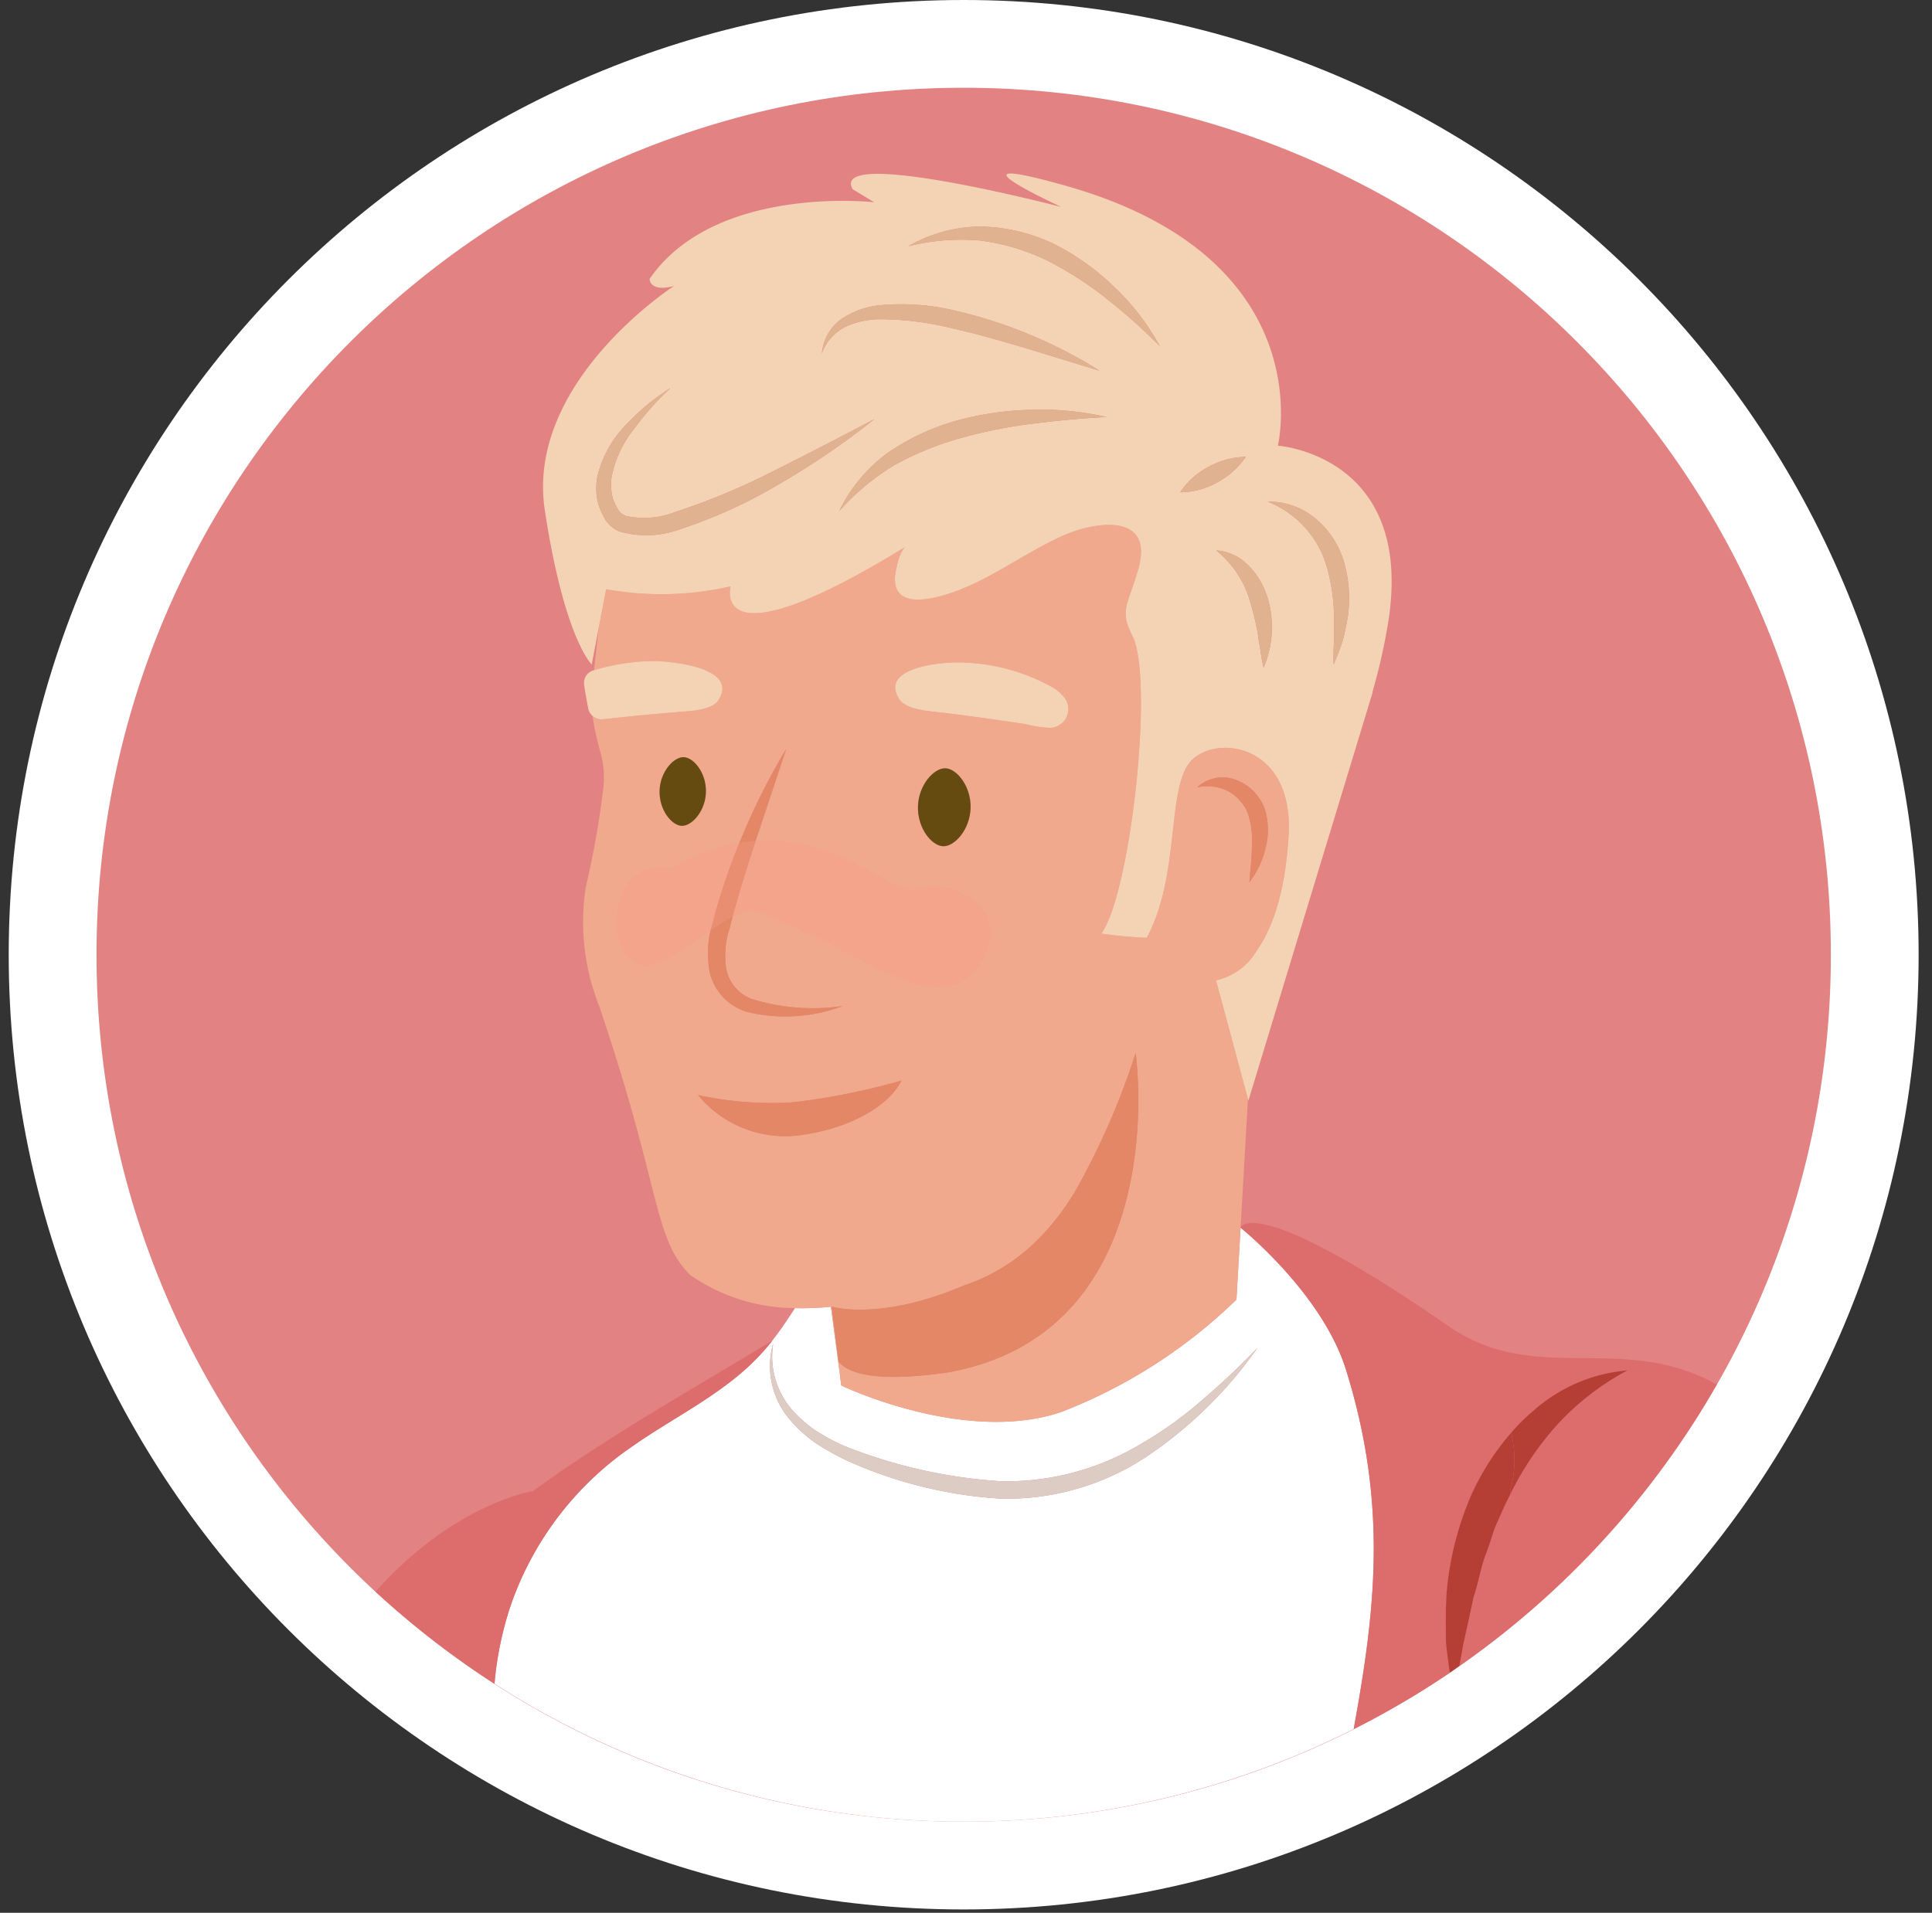 <svg width="103" height="102" fill="none" xmlns="http://www.w3.org/2000/svg"><rect width="100%" height="100%" fill="#333333" stroke="none"/><path d="M51.377 101.822c28.117 0 50.91-22.794 50.91-50.911S79.494 0 51.377 0C23.259 0 .465 22.794.465 50.91c0 28.118 22.793 50.912 50.91 50.912Z" fill="#fff"/><path opacity=".85" d="M51.377 97.143c25.533 0 46.231-20.699 46.231-46.232 0-25.533-20.698-46.232-46.232-46.232-25.532 0-46.231 20.699-46.231 46.232 0 25.533 20.698 46.232 46.231 46.232Z" fill="#DD6C6C"/><path d="M71.757 73.039c-1.275-4.093-5.619-7.573-5.62-7.573l-.22 3.834a27.711 27.711 0 0 1-9.328 5.99c-5.151 1.757-11.741-1.41-11.741-1.41l-.065-.551-.486-3.648c-.636.066-1.275.09-1.914.073a26.153 26.153 0 0 1-.748 1.119c-.148.206-.298.411-.457.612-.371.474-.778.92-1.216 1.332-1.856 1.736-4.189 2.862-6.214 4.285a16.985 16.985 0 0 0-6.46 8.332 17.498 17.498 0 0 0-.923 4.35A46.194 46.194 0 0 0 72.169 92.2c1.136-6.251 1.846-11.918-.412-19.161ZM61.237 77.6a13.484 13.484 0 0 1-7.896 2.315 23.302 23.302 0 0 1-7.987-1.94 12.218 12.218 0 0 1-1.333-.692 6.962 6.962 0 0 1-2.033-1.73 4.375 4.375 0 0 1-.763-3.93 4.328 4.328 0 0 0 1.097 3.659 6.58 6.58 0 0 0 1.618 1.283c.532.307 1.09.566 1.668.773a27.151 27.151 0 0 0 7.755 1.65 13.935 13.935 0 0 0 7.493-2.007 20.27 20.27 0 0 0 3.241-2.33 38.777 38.777 0 0 0 2.942-2.775 22.641 22.641 0 0 1-5.801 5.724Z" fill="#fff"/><path d="M63.548 40.526c-1.396 1.375-.576 6.06-2.411 9.481-.81-.031-1.62-.106-2.422-.223 1.565-2.16 2.824-13.595 1.652-15.885-.721-1.41-.198-1.67.333-3.614.802-2.938-2.288-2.496-4.033-1.718-2.22.991-4.198 2.611-6.55 3.23-.976.256-2.422.439-2.407-.935.004-.36.237-1.503.587-1.718-10.52 6.472-9.349 2.125-9.349 2.125a16.52 16.52 0 0 1-6.636.152l-.39 2.036c-.083.728-.167 1.488-.25 2.282a11.147 11.147 0 0 1 3.419-.488l.12.016c1.05.05 4.126.45 3.09 2.07-.322.52-1.42.578-1.996.617-1.014.087-2.027.175-3.034.28l-1.144.121a.694.694 0 0 1-.542-.185c.104.669.25 1.33.436 1.981.163.594.213 1.213.15 1.825a47.647 47.647 0 0 1-.947 5.354 12.196 12.196 0 0 0 .724 6.329c3.356 9.888 2.848 12.303 4.843 14.326a9.847 9.847 0 0 0 5.592 1.77c.639.016 1.278-.008 1.914-.074l.486 3.648.065.552s6.59 3.166 11.741 1.409a27.711 27.711 0 0 0 9.329-5.99l.22-3.834.394-6.863-.679-2.521-1.023-3.802a3.357 3.357 0 0 0 2.154-1.563c.784-1.1 1.526-2.967 1.715-6.153.287-4.834-3.755-5.414-5.151-4.038Zm-14.61 2.479c.034-1.148.85-2.055 1.463-2.036.614.018 1.376.972 1.343 2.12-.033 1.147-.85 2.054-1.463 2.036-.613-.018-1.375-.972-1.342-2.12Zm2.157-7.68.122.001a10.48 10.48 0 0 1 4.868 1.309c.27.154.505.361.694.608a1 1 0 0 1-.766 1.568 5.735 5.735 0 0 1-1.33-.2l-1.777-.257a112.42 112.42 0 0 0-3.019-.393c-.576-.064-1.667-.157-1.979-.733-.961-1.599 2.13-1.918 3.187-1.904ZM37.982 49.262a32.66 32.66 0 0 1 1.643-4.806 35.188 35.188 0 0 1 2.287-4.51l-1.588 4.773c-.512 1.587-1.03 3.17-1.42 4.771a4.578 4.578 0 0 0-.17 2.255 2.174 2.174 0 0 0 1.353 1.529c1.565.48 3.217.609 4.837.375a8.74 8.74 0 0 1-5.102.311 2.907 2.907 0 0 1-1.954-1.987c-.2-.898-.16-1.833.114-2.711Zm-1.636-5.226c-.54-.016-1.211-.856-1.182-1.867.029-1.01.748-1.81 1.288-1.793.54.016 1.211.856 1.182 1.867-.03 1.01-.748 1.81-1.288 1.793Zm.868 14.357a18.38 18.38 0 0 0 4.94.396c.097-.004.195-.024.291-.03 1.9-.23 3.78-.612 5.62-1.14-.825 1.603-3.22 2.628-5.317 2.901-.041.005-.084.015-.126.02a6.01 6.01 0 0 1-5.408-2.147Zm13.401 14.779c-2.23.33-4.993.5-5.905-.554l-.369-2.943v-.004l.011.003c.12.036 2.641.75 7.02-1.12a10.005 10.005 0 0 0 3.877-2.373c.326-.32.634-.658.921-1.013.175-.215.346-.435.51-.663l.116-.17a14.618 14.618 0 0 0 .464-.703 39.481 39.481 0 0 0 3.287-7.487 22.703 22.703 0 0 1-.056 5.524 19.212 19.212 0 0 1-.593 2.862c-1.097 3.762-3.628 7.59-9.283 8.64Zm16.852-27.94a4.694 4.694 0 0 1-.86 1.814c.057-.668.123-1.3.14-1.914a4.747 4.747 0 0 0-.202-1.703 1.901 1.901 0 0 0-.39-.667 2.272 2.272 0 0 0-.607-.533 2.464 2.464 0 0 0-1.725-.244 2 2 0 0 1 2.013-.42 2.607 2.607 0 0 1 1.583 1.546c.22.688.237 1.424.048 2.12Z" fill="#F1A98D"/><path d="M28.358 79.528s-4.147.65-8.336 5.348c.433.4.876.786 1.323 1.169a46.38 46.38 0 0 0 4.906 3.665l.114.073c.058-.69.157-1.376.296-2.054l.055-.263c.149-.688.34-1.367.573-2.032a16.984 16.984 0 0 1 6.459-8.332c2.025-1.423 4.358-2.549 6.214-4.285.438-.413.844-.858 1.216-1.332-4.247 2.592-8.754 5.092-12.827 8.08l.007-.037ZM77.228 70.719c-10.452-7.225-11.089-5.256-11.09-5.253 0 0 4.344 3.48 5.62 7.573 2.257 7.243 1.547 12.91.411 19.16a46.204 46.204 0 0 0 5.123-3c-.075-.51-.14-1.024-.2-1.541-.022-.895-.025-1.8.029-2.704a16.724 16.724 0 0 1 1.35-5.308 13.67 13.67 0 0 1 2.089-3.243c.373-.435.782-.838 1.222-1.206a8.618 8.618 0 0 1 4.992-2.122 13.936 13.936 0 0 0-3.988 3.165 16.193 16.193 0 0 0-2.264 3.438c-.122.244-.246.486-.356.736-.163.38-.349.753-.501 1.14-.133.397-.255.797-.399 1.192-.32.78-.43 1.629-.71 2.44-.17.835-.36 1.678-.552 2.53-.064.37-.13.744-.199 1.119a46.432 46.432 0 0 0 13.718-15.008c-5.08-2.823-9.633.115-14.295-3.108Z" fill="#DD6C6C"/><path d="M56.085 36.635a10.48 10.48 0 0 0-4.868-1.309l-.122-.002c-1.057-.014-4.148.306-3.187 1.904.312.576 1.403.67 1.979.733 1.006.116 2.014.25 3.02.393l1.776.258c.434.118.88.185 1.33.199a1 1 0 0 0 .766-1.568 2.338 2.338 0 0 0-.694-.608ZM35.212 35.267l-.121-.016a11.148 11.148 0 0 0-3.42.488l-.05.013a.7.7 0 0 0-.479.771c.062.421.149.898.22 1.269.031.147.11.28.223.378a.696.696 0 0 0 .542.185l1.144-.12c1.007-.106 2.02-.194 3.034-.28.576-.04 1.674-.099 1.996-.618 1.036-1.62-2.04-2.02-3.09-2.07Z" fill="#F3D3B4"/><path d="M68.128 23.766s2.415-9.995-11.346-13.87c-6.916-1.946-.197 1.142-.197 1.142s-12.404-3.239-11.128-.946l1.152.694s-8.5-.97-11.978 4.088c0 0-.007.73 1.301.377 0 0-7.927 5.11-6.887 11.954 1.04 6.843 2.5 8.23 2.5 8.23l.378-1.978.39-2.036c2.199.399 4.456.347 6.635-.152 0 0-1.171 4.347 9.349-2.125-.35.215-.583 1.358-.587 1.718-.015 1.374 1.431 1.19 2.407.934 2.352-.618 4.33-2.238 6.55-3.229 1.745-.778 4.835-1.22 4.033 1.718-.531 1.944-1.054 2.204-.333 3.614 1.172 2.29-.087 13.725-1.652 15.885.803.117 1.611.192 2.422.223 1.835-3.421 1.015-8.106 2.41-9.481 1.397-1.376 5.439-.796 5.152 4.038-.19 3.186-.93 5.053-1.715 6.153a3.359 3.359 0 0 1-2.154 1.563l1.023 3.802.679 2.52.024.09 6.63-21.794-.028.044c.338-1.161.61-2.341.813-3.534 1.581-9.128-5.843-9.642-5.843-9.642ZM52.246 12.08a9.47 9.47 0 0 1 3.932.924 13.119 13.119 0 0 1 3.254 2.326 12.758 12.758 0 0 1 2.4 3.13 30.807 30.807 0 0 0-2.887-2.573 18.625 18.625 0 0 0-3.18-2.026 11.461 11.461 0 0 0-3.554-1.039 11.644 11.644 0 0 0-3.787.309 7.793 7.793 0 0 1 3.822-1.05Zm-7.403 4.944a4.397 4.397 0 0 1 2.028-.742c1.4-.136 2.814-.03 4.179.315a25.144 25.144 0 0 1 7.542 3.154l.03.017-.282-.086-3.616-1.107c-1.294-.381-2.584-.762-3.885-1.05a16.206 16.206 0 0 0-3.904-.503c-.636 0-1.265.135-1.844.397a2.517 2.517 0 0 0-1.273 1.42 2.52 2.52 0 0 1 1.025-1.815Zm-8.61 11.203a5.12 5.12 0 0 1-3.223.107 1.52 1.52 0 0 1-.405-.25 1.857 1.857 0 0 1-.337-.375 5.038 5.038 0 0 1-.358-.783 3.253 3.253 0 0 1-.026-1.661 5.96 5.96 0 0 1 1.549-2.674 11.7 11.7 0 0 1 2.316-1.899c-.724.665-1.38 1.4-1.958 2.194a5.934 5.934 0 0 0-1.18 2.519c-.07.424-.039.858.091 1.267l.08.17c.06.131.127.258.2.38a.834.834 0 0 0 .393.291c.865.189 1.766.12 2.592-.199a36.482 36.482 0 0 0 5.378-2.25 263.2 263.2 0 0 0 5.267-2.712 40.819 40.819 0 0 1-4.915 3.366 26.28 26.28 0 0 1-5.465 2.51Zm18.833-5.636c-1.284.158-2.554.41-3.8.753-1.233.342-2.422.824-3.545 1.435a12.809 12.809 0 0 0-2.979 2.476 8.345 8.345 0 0 1 2.574-3.099 12.415 12.415 0 0 1 3.692-1.728 16.417 16.417 0 0 1 4.001-.574c1.34-.045 2.68.085 3.987.387-1.331.056-2.639.194-3.93.35Zm7.854 3.66a4.049 4.049 0 0 1 1.523-1.364 4.244 4.244 0 0 1 1.679-.51c.098-.007.193-.02.296-.018-.05.08-.107.144-.16.216a4.223 4.223 0 0 1-1.363 1.148 4.05 4.05 0 0 1-1.975.528Zm4.88 7.518a5.565 5.565 0 0 1-.433 1.833 7.963 7.963 0 0 1-.168-.914c-.048-.298-.108-.59-.14-.88a13.696 13.696 0 0 0-.393-1.66 5.359 5.359 0 0 0-1.83-2.798c.66.047 1.28.34 1.735.82.467.474.81 1.055 1.002 1.692.186.617.263 1.263.227 1.907Zm4.063-.937c-.08.45-.16.898-.28 1.332-.15.429-.297.854-.484 1.263-.019-.457.003-.898.022-1.334v-1.298a10.359 10.359 0 0 0-.356-2.467 5.314 5.314 0 0 0-3.18-3.578 3.864 3.864 0 0 1 2.573.925 4.758 4.758 0 0 1 1.52 2.388c.245.902.307 1.843.185 2.769Z" fill="#F3D3B4"/><path d="M41.345 25.064a36.482 36.482 0 0 1-5.378 2.25 4.523 4.523 0 0 1-2.592.199.834.834 0 0 1-.392-.291 3.655 3.655 0 0 1-.2-.38l-.08-.17a2.734 2.734 0 0 1-.093-1.267 5.935 5.935 0 0 1 1.18-2.52 14.817 14.817 0 0 1 1.959-2.193c-.85.532-1.629 1.17-2.316 1.9a5.958 5.958 0 0 0-1.55 2.673 3.253 3.253 0 0 0 .027 1.661c.097.27.216.533.358.783.095.14.208.265.337.374.121.105.258.19.405.25a5.118 5.118 0 0 0 3.222-.106 26.28 26.28 0 0 0 5.465-2.51 40.82 40.82 0 0 0 4.915-3.365 267.8 267.8 0 0 1-5.267 2.712ZM56.178 13.004a9.47 9.47 0 0 0-3.931-.924 7.792 7.792 0 0 0-3.823 1.05 11.644 11.644 0 0 1 3.787-.308c1.233.152 2.433.502 3.554 1.039a18.624 18.624 0 0 1 3.18 2.026 30.778 30.778 0 0 1 2.887 2.573 12.761 12.761 0 0 0-2.4-3.13 13.119 13.119 0 0 0-3.254-2.326ZM66.257 24.576c.054-.073.111-.137.161-.217-.103-.002-.198.011-.296.018a4.244 4.244 0 0 0-1.679.51 4.049 4.049 0 0 0-1.523 1.364 4.05 4.05 0 0 0 1.975-.528c.53-.281.995-.672 1.362-1.147ZM45.09 17.419a4.465 4.465 0 0 1 1.845-.397c1.317.009 2.628.177 3.904.503 1.301.288 2.59.669 3.885 1.05l3.617 1.107.282.087-.031-.018a25.143 25.143 0 0 0-7.542-3.154 12.24 12.24 0 0 0-4.179-.315 4.398 4.398 0 0 0-2.028.742 2.518 2.518 0 0 0-1.025 1.814 2.517 2.517 0 0 1 1.273-1.42ZM71.679 30.063a4.758 4.758 0 0 0-1.52-2.388 3.864 3.864 0 0 0-2.574-.925 5.313 5.313 0 0 1 3.18 3.578c.218.805.337 1.634.356 2.467v1.298c-.019.436-.04.877-.022 1.334.187-.409.334-.834.484-1.263.12-.434.2-.883.28-1.332a7.068 7.068 0 0 0-.184-2.77ZM66.571 30.17a2.645 2.645 0 0 0-1.735-.82 5.359 5.359 0 0 1 1.83 2.797c.165.545.296 1.1.393 1.66.032.29.092.583.14.88.039.308.095.613.168.915a5.449 5.449 0 0 0 .206-3.74 4.076 4.076 0 0 0-1.002-1.691ZM51.008 22.428a12.415 12.415 0 0 0-3.692 1.728 8.346 8.346 0 0 0-2.574 3.1 12.811 12.811 0 0 1 2.979-2.477 16.904 16.904 0 0 1 3.544-1.435 26.494 26.494 0 0 1 3.8-.753c1.292-.156 2.6-.294 3.93-.35a15.391 15.391 0 0 0-3.986-.387 16.417 16.417 0 0 0-4 .574Z" fill="#E0B290"/><path d="M80.516 79.458c0 .074.005.147.005.22a16.194 16.194 0 0 1 2.265-3.438 13.935 13.935 0 0 1 3.988-3.165c-1.85.151-3.6.896-4.992 2.123-.44.367-.849.77-1.222 1.206a5.898 5.898 0 0 1-.044 3.054Z" fill="#B53E35"/><path d="M77.12 84.954c-.053.904-.05 1.81-.028 2.704.06.517.125 1.03.2 1.541.174-.117.34-.244.513-.364.07-.375.135-.748.2-1.119.19-.852.38-1.695.55-2.53.28-.811.391-1.66.711-2.44.144-.395.266-.795.399-1.192.152-.387.337-.76.5-1.14.111-.25.235-.492.356-.736 0-.073-.005-.146-.005-.22.283-.996.298-2.05.044-3.055a13.668 13.668 0 0 0-2.09 3.243 16.724 16.724 0 0 0-1.35 5.308Z" fill="#B53E35"/><path d="M64.097 74.651a20.27 20.27 0 0 1-3.241 2.331 13.934 13.934 0 0 1-7.493 2.007 27.15 27.15 0 0 1-7.755-1.65 10.355 10.355 0 0 1-1.668-.773 6.583 6.583 0 0 1-1.617-1.283 4.327 4.327 0 0 1-1.098-3.66 4.374 4.374 0 0 0 .763 3.931 6.96 6.96 0 0 0 2.033 1.73c.43.257.875.488 1.333.691a23.302 23.302 0 0 0 7.987 1.941c2.81.07 5.57-.74 7.897-2.315a22.643 22.643 0 0 0 5.8-5.724 38.76 38.76 0 0 1-2.94 2.774Z" fill="#DCCCC3"/><path d="M50.401 40.969c-.613-.019-1.429.888-1.462 2.036-.033 1.148.73 2.102 1.342 2.12.614.018 1.43-.889 1.463-2.036.033-1.148-.73-2.102-1.343-2.12ZM36.452 40.377c-.54-.017-1.26.782-1.288 1.793-.03 1.01.642 1.85 1.182 1.867.54.016 1.259-.783 1.288-1.793.03-1.011-.642-1.851-1.182-1.867Z" fill="#664B10"/><path d="M39.822 53.961a8.74 8.74 0 0 0 5.102-.311c-1.62.234-3.272.105-4.837-.375a2.174 2.174 0 0 1-1.353-1.53 4.58 4.58 0 0 1 .17-2.254c.39-1.601.908-3.184 1.42-4.77l1.588-4.773a35.187 35.187 0 0 0-2.287 4.51 32.66 32.66 0 0 0-1.643 4.805 5.263 5.263 0 0 0-.114 2.71 2.907 2.907 0 0 0 1.953 1.988ZM48.065 57.62c-1.84.528-3.72.91-5.62 1.14-.096.006-.194.026-.29.03a18.377 18.377 0 0 1-4.941-.396 6.01 6.01 0 0 0 5.408 2.147c.042-.005.085-.015.126-.02 2.098-.273 4.492-1.298 5.317-2.902ZM57.26 63.633a15.506 15.506 0 0 1-.464.703c-.04.056-.077.114-.117.17-.163.228-.334.448-.509.663-.287.355-.595.693-.921 1.013a10.005 10.005 0 0 1-3.877 2.373c-4.379 1.87-6.9 1.156-7.02 1.12l-.011-.003v.004l.369 2.943c.912 1.055 3.675.884 5.905.554 5.655-1.05 8.186-4.88 9.283-8.64.27-.939.468-1.895.593-2.863.243-1.832.262-3.687.056-5.524a39.48 39.48 0 0 1-3.287 7.487ZM67.42 43.112a2.606 2.606 0 0 0-1.584-1.546 2 2 0 0 0-2.013.42 2.464 2.464 0 0 1 1.725.244c.232.14.438.32.606.533.175.193.308.42.39.667.171.55.24 1.128.203 1.703-.017.614-.083 1.246-.14 1.914a4.695 4.695 0 0 0 .86-1.814 3.748 3.748 0 0 0-.048-2.12Z" fill="#E38766"/><path opacity=".35" d="M35.789 46.286a2.257 2.257 0 0 0-2.635 1.38c-.656 1.83-.104 4.055 1.544 3.791 1.648-.263 4.343-3.275 5.705-2.838a48.335 48.335 0 0 1 4.99 2.318c1.703.826 5.428 3.23 7.006.223 1.578-3.007-1.928-4.316-3.463-3.731-1.535.585-5.921-5.23-13.147-1.143Z" fill="#F79B86"/></svg>
